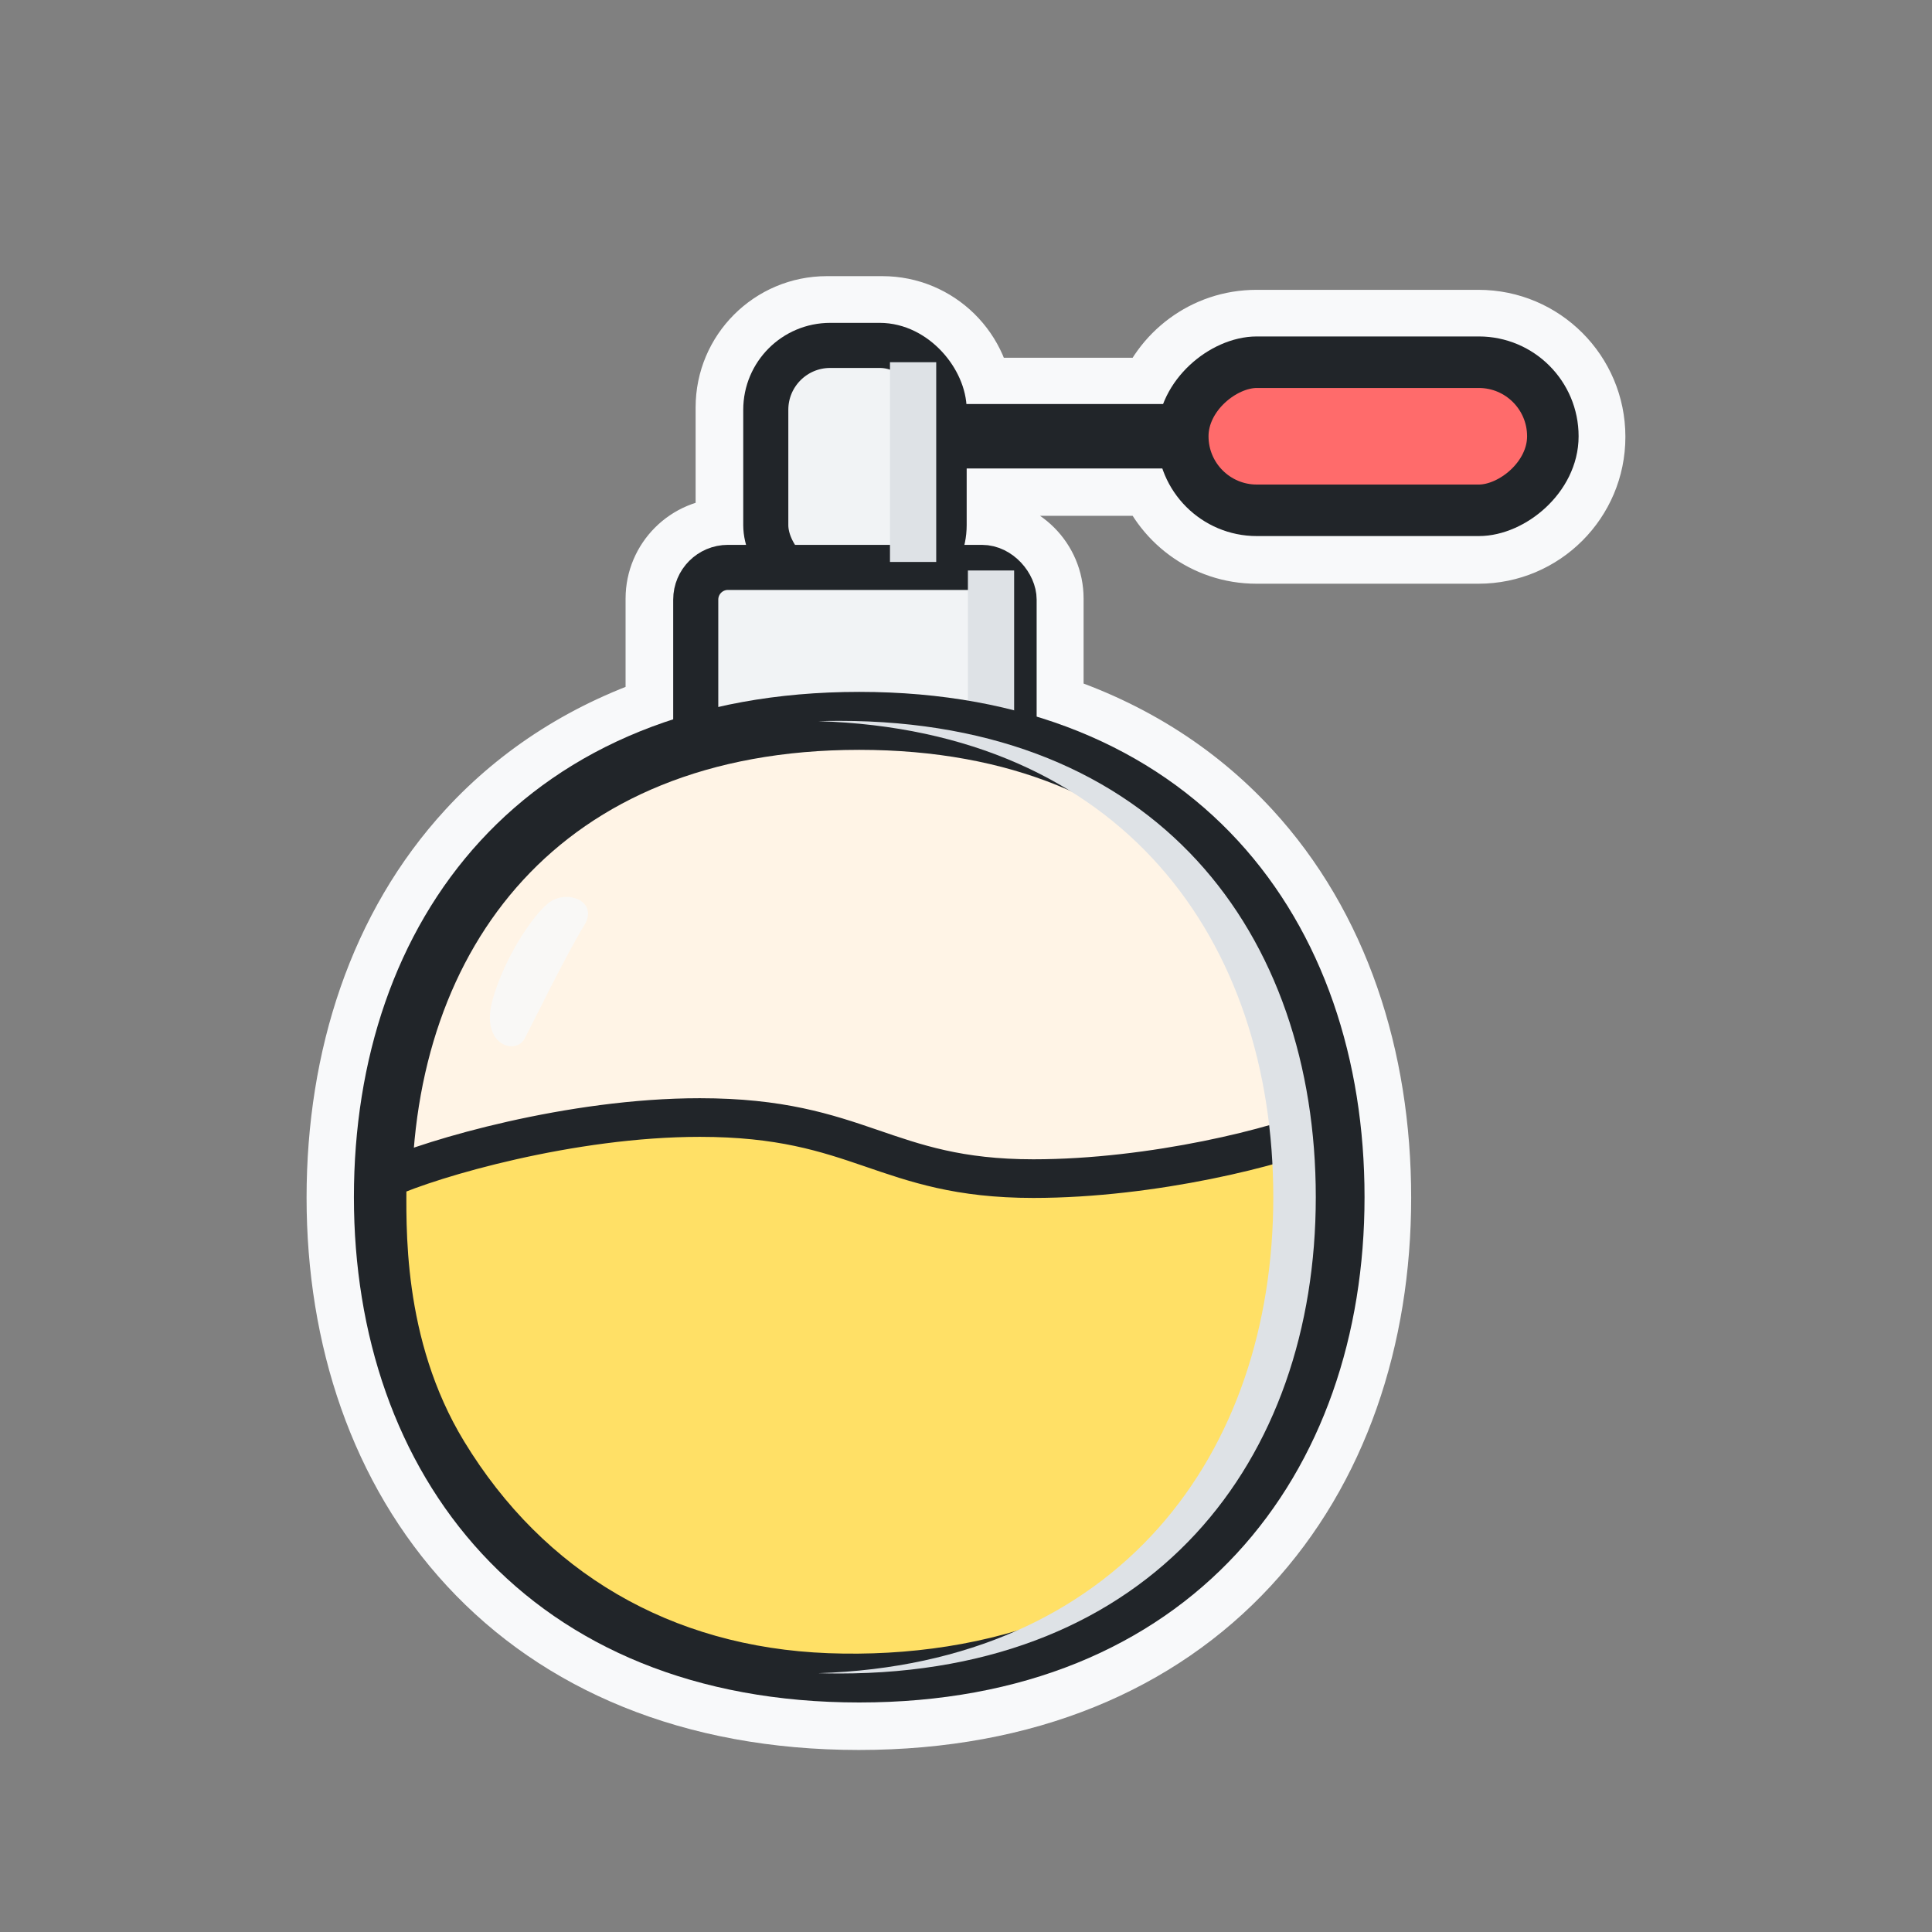<svg width="60" height="60" viewBox="0 0 60 60" fill="none" xmlns="http://www.w3.org/2000/svg">
<rect x="0" y="0" width="60" height="60" fill="#808080" stroke="none"/>
<mask id="path-1-outside-1_50_7212" maskUnits="userSpaceOnUse" x="9.021" y="8.076" width="42" height="47" fill="black">
<rect fill="white" x="9.021" y="8.076" width="42" height="47"/>
<path fill-rule="evenodd" clip-rule="evenodd" d="M25.68 10.076C24.257 10.076 23.103 11.23 23.103 12.653V16.416C23.103 16.606 23.123 16.791 23.162 16.969H22.551C21.655 16.969 20.928 17.695 20.928 18.591V22.387C18.5 23.168 16.498 24.463 14.941 26.154C12.302 29.022 11.021 32.944 11.021 37.196C11.021 41.453 12.333 45.374 14.986 48.239C17.648 51.115 21.587 52.847 26.673 52.847C31.76 52.847 35.699 51.115 38.361 48.239C41.013 45.374 42.325 41.453 42.325 37.196C42.325 32.944 41.044 29.022 38.405 26.154C36.792 24.401 34.701 23.074 32.152 22.304V18.591C32.152 17.695 31.425 16.969 30.529 16.969H29.918C29.957 16.791 29.978 16.606 29.978 16.416V14.519L36.11 14.519C36.511 15.743 37.663 16.628 39.022 16.628L45.915 16.628C47.607 16.628 48.978 15.256 48.978 13.565C48.978 11.873 47.607 10.502 45.915 10.502L39.022 10.502C37.663 10.502 36.511 11.386 36.11 12.61L29.977 12.61C29.954 11.206 28.809 10.076 27.4 10.076H25.68ZM30.816 21.961V18.591C30.816 18.433 30.688 18.305 30.529 18.305H29.154C28.694 18.732 28.078 18.994 27.4 18.994H25.68C25.003 18.994 24.387 18.732 23.927 18.305H22.551C22.393 18.305 22.265 18.433 22.265 18.591V22.02C23.619 21.708 25.089 21.544 26.673 21.544C28.154 21.544 29.536 21.688 30.816 21.961ZM22.265 23.788C23.588 23.447 25.056 23.262 26.673 23.262C28.183 23.262 29.563 23.423 30.816 23.722V25.353C30.816 25.511 30.688 25.64 30.529 25.64H22.551C22.393 25.64 22.265 25.511 22.265 25.353V23.788ZM20.928 24.204V25.353C20.928 26.25 21.655 26.976 22.551 26.976H30.529C31.426 26.976 32.152 26.25 32.152 25.353V24.109C34.201 24.813 35.858 25.924 37.141 27.318C39.429 29.804 40.607 33.278 40.607 37.196C40.607 41.108 39.403 44.584 37.1 47.072C34.806 49.55 31.349 51.129 26.673 51.129C21.997 51.129 18.54 49.55 16.247 47.072C13.943 44.584 12.74 41.108 12.74 37.196C12.74 33.278 13.918 29.804 16.206 27.318C17.433 25.984 19.002 24.911 20.928 24.204ZM24.569 16.969H28.512C28.595 16.802 28.641 16.615 28.641 16.416V14.519H26.54C26.013 14.519 25.586 14.092 25.586 13.565C25.586 13.037 26.013 12.61 26.54 12.61L28.641 12.61C28.618 11.945 28.071 11.412 27.4 11.412H25.68C24.995 11.412 24.439 11.968 24.439 12.653V16.416C24.439 16.615 24.486 16.802 24.569 16.969ZM39.022 15.1C38.335 15.1 37.753 14.65 37.557 14.028C37.633 13.891 37.677 13.733 37.677 13.565C37.677 13.396 37.633 13.238 37.557 13.101C37.754 12.479 38.335 12.029 39.022 12.029L45.915 12.029C46.764 12.029 47.451 12.716 47.451 13.565C47.451 14.413 46.764 15.1 45.915 15.1L39.022 15.1Z"/>
</mask>
<path fill-rule="evenodd" clip-rule="evenodd" d="M25.68 10.076C24.257 10.076 23.103 11.23 23.103 12.653V16.416C23.103 16.606 23.123 16.791 23.162 16.969H22.551C21.655 16.969 20.928 17.695 20.928 18.591V22.387C18.5 23.168 16.498 24.463 14.941 26.154C12.302 29.022 11.021 32.944 11.021 37.196C11.021 41.453 12.333 45.374 14.986 48.239C17.648 51.115 21.587 52.847 26.673 52.847C31.76 52.847 35.699 51.115 38.361 48.239C41.013 45.374 42.325 41.453 42.325 37.196C42.325 32.944 41.044 29.022 38.405 26.154C36.792 24.401 34.701 23.074 32.152 22.304V18.591C32.152 17.695 31.425 16.969 30.529 16.969H29.918C29.957 16.791 29.978 16.606 29.978 16.416V14.519L36.11 14.519C36.511 15.743 37.663 16.628 39.022 16.628L45.915 16.628C47.607 16.628 48.978 15.256 48.978 13.565C48.978 11.873 47.607 10.502 45.915 10.502L39.022 10.502C37.663 10.502 36.511 11.386 36.11 12.61L29.977 12.61C29.954 11.206 28.809 10.076 27.4 10.076H25.68ZM30.816 21.961V18.591C30.816 18.433 30.688 18.305 30.529 18.305H29.154C28.694 18.732 28.078 18.994 27.4 18.994H25.68C25.003 18.994 24.387 18.732 23.927 18.305H22.551C22.393 18.305 22.265 18.433 22.265 18.591V22.02C23.619 21.708 25.089 21.544 26.673 21.544C28.154 21.544 29.536 21.688 30.816 21.961ZM22.265 23.788C23.588 23.447 25.056 23.262 26.673 23.262C28.183 23.262 29.563 23.423 30.816 23.722V25.353C30.816 25.511 30.688 25.64 30.529 25.64H22.551C22.393 25.64 22.265 25.511 22.265 25.353V23.788ZM20.928 24.204V25.353C20.928 26.25 21.655 26.976 22.551 26.976H30.529C31.426 26.976 32.152 26.25 32.152 25.353V24.109C34.201 24.813 35.858 25.924 37.141 27.318C39.429 29.804 40.607 33.278 40.607 37.196C40.607 41.108 39.403 44.584 37.1 47.072C34.806 49.55 31.349 51.129 26.673 51.129C21.997 51.129 18.54 49.55 16.247 47.072C13.943 44.584 12.74 41.108 12.74 37.196C12.74 33.278 13.918 29.804 16.206 27.318C17.433 25.984 19.002 24.911 20.928 24.204ZM24.569 16.969H28.512C28.595 16.802 28.641 16.615 28.641 16.416V14.519H26.54C26.013 14.519 25.586 14.092 25.586 13.565C25.586 13.037 26.013 12.61 26.54 12.61L28.641 12.61C28.618 11.945 28.071 11.412 27.4 11.412H25.68C24.995 11.412 24.439 11.968 24.439 12.653V16.416C24.439 16.615 24.486 16.802 24.569 16.969ZM39.022 15.1C38.335 15.1 37.753 14.65 37.557 14.028C37.633 13.891 37.677 13.733 37.677 13.565C37.677 13.396 37.633 13.238 37.557 13.101C37.754 12.479 38.335 12.029 39.022 12.029L45.915 12.029C46.764 12.029 47.451 12.716 47.451 13.565C47.451 14.413 46.764 15.1 45.915 15.1L39.022 15.1Z" fill="#F8F9FA"/>
<path d="M23.162 16.969V18.469C23.616 18.469 24.046 18.263 24.33 17.909C24.615 17.556 24.724 17.092 24.628 16.648L23.162 16.969ZM20.928 22.387L21.387 23.815C22.008 23.616 22.428 23.039 22.428 22.387H20.928ZM14.941 26.154L13.838 25.138L13.838 25.138L14.941 26.154ZM14.986 48.239L13.885 49.258L13.885 49.258L14.986 48.239ZM38.361 48.239L39.462 49.258L39.462 49.258L38.361 48.239ZM38.405 26.154L39.509 25.138L39.509 25.138L38.405 26.154ZM32.152 22.304H30.652C30.652 22.965 31.085 23.549 31.718 23.74L32.152 22.304ZM29.918 16.969L28.453 16.648C28.356 17.092 28.465 17.556 28.75 17.909C29.035 18.263 29.464 18.469 29.918 18.469V16.969ZM29.978 14.519L29.978 13.019C29.58 13.019 29.198 13.177 28.917 13.459C28.636 13.74 28.478 14.121 28.478 14.519H29.978ZM36.11 14.519L37.535 14.052C37.334 13.436 36.758 13.019 36.11 13.019L36.11 14.519ZM39.022 16.628L39.022 15.128H39.022V16.628ZM45.915 16.628L45.915 18.128H45.915V16.628ZM45.915 10.502L45.915 12.002L45.915 12.002L45.915 10.502ZM39.022 10.502L39.022 9.001L39.022 10.502ZM36.11 12.61L36.11 14.11C36.758 14.11 37.334 13.693 37.535 13.077L36.11 12.61ZM29.977 12.61L28.477 12.635C28.491 13.453 29.159 14.11 29.977 14.11L29.977 12.61ZM30.816 21.961L30.502 23.428C30.945 23.523 31.407 23.412 31.759 23.127C32.111 22.842 32.316 22.414 32.316 21.961H30.816ZM29.154 18.305V16.805C28.775 16.805 28.41 16.948 28.133 17.206L29.154 18.305ZM23.927 18.305L24.947 17.206C24.67 16.948 24.305 16.805 23.927 16.805V18.305ZM22.265 22.02H20.765C20.765 22.477 20.973 22.909 21.331 23.194C21.688 23.478 22.156 23.584 22.601 23.482L22.265 22.02ZM22.265 23.788L21.89 22.336C21.227 22.507 20.765 23.104 20.765 23.788H22.265ZM30.816 23.722H32.316C32.316 23.028 31.839 22.424 31.164 22.263L30.816 23.722ZM20.928 24.204H22.428C22.428 23.714 22.189 23.254 21.787 22.974C21.385 22.693 20.872 22.627 20.412 22.795L20.928 24.204ZM32.152 24.109L32.639 22.691C32.181 22.533 31.675 22.607 31.281 22.888C30.886 23.17 30.652 23.625 30.652 24.109H32.152ZM37.141 27.317L36.037 28.333L36.037 28.333L37.141 27.317ZM37.1 47.072L35.999 46.053L35.999 46.053L37.1 47.072ZM16.247 47.072L17.347 46.053L17.347 46.053L16.247 47.072ZM16.206 27.317L17.309 28.333L17.309 28.333L16.206 27.317ZM28.512 16.969V18.469C29.081 18.469 29.601 18.147 29.854 17.637L28.512 16.969ZM24.569 16.969L23.226 17.637C23.48 18.147 24 18.469 24.569 18.469V16.969ZM28.641 14.519H30.141C30.141 13.691 29.47 13.019 28.641 13.019V14.519ZM26.54 12.61L26.54 11.11H26.54V12.61ZM28.64 12.61L28.64 14.11C29.047 14.11 29.436 13.945 29.719 13.652C30.002 13.36 30.154 12.965 30.14 12.559L28.64 12.61ZM37.557 14.028L36.246 13.299C36.045 13.659 36.002 14.087 36.127 14.48L37.557 14.028ZM39.022 15.1L39.022 13.6H39.022V15.1ZM37.557 13.101L36.127 12.649C36.002 13.043 36.045 13.47 36.246 13.83L37.557 13.101ZM39.022 12.029L39.022 10.529H39.022V12.029ZM45.915 12.029L45.915 13.529H45.915V12.029ZM45.915 15.1L45.915 16.6H45.915V15.1ZM24.603 12.653C24.603 12.058 25.085 11.576 25.68 11.576V8.576C23.428 8.576 21.603 10.401 21.603 12.653H24.603ZM24.603 16.416V12.653H21.603V16.416H24.603ZM24.628 16.648C24.611 16.575 24.603 16.497 24.603 16.416H21.603C21.603 16.714 21.635 17.006 21.697 17.289L24.628 16.648ZM22.551 18.469H23.162V15.469H22.551V18.469ZM22.428 18.591C22.428 18.523 22.483 18.469 22.551 18.469V15.469C20.826 15.469 19.428 16.867 19.428 18.591H22.428ZM22.428 22.387V18.591H19.428V22.387H22.428ZM16.045 27.17C17.42 25.676 19.197 24.519 21.387 23.815L20.469 20.959C17.802 21.817 15.575 23.25 13.838 25.138L16.045 27.17ZM12.521 37.196C12.521 33.235 13.713 29.704 16.045 27.17L13.838 25.138C10.892 28.339 9.521 32.651 9.521 37.196H12.521ZM16.086 47.22C13.739 44.684 12.521 41.152 12.521 37.196H9.521C9.521 41.753 10.928 46.064 13.885 49.258L16.086 47.22ZM26.673 51.347C21.945 51.347 18.427 49.748 16.086 47.22L13.885 49.258C16.869 52.482 21.229 54.347 26.673 54.347V51.347ZM37.26 47.22C34.92 49.748 31.401 51.347 26.673 51.347V54.347C32.118 54.347 36.477 52.482 39.462 49.258L37.26 47.22ZM40.825 37.196C40.825 41.152 39.608 44.684 37.26 47.22L39.462 49.258C42.419 46.064 43.825 41.753 43.825 37.196H40.825ZM37.301 27.17C39.634 29.704 40.825 33.235 40.825 37.196H43.825C43.825 32.651 42.455 28.339 39.509 25.138L37.301 27.17ZM31.718 23.74C34.02 24.436 35.877 25.622 37.301 27.17L39.509 25.138C37.707 23.181 35.382 21.713 32.586 20.868L31.718 23.74ZM30.652 18.591V22.304H33.652V18.591H30.652ZM30.529 18.469C30.597 18.469 30.652 18.523 30.652 18.591H33.652C33.652 16.867 32.254 15.469 30.529 15.469V18.469ZM29.918 18.469H30.529V15.469H29.918V18.469ZM28.478 16.416C28.478 16.497 28.469 16.575 28.453 16.648L31.384 17.289C31.445 17.006 31.478 16.714 31.478 16.416H28.478ZM28.478 14.519V16.416H31.478V14.519H28.478ZM36.11 13.019L29.978 13.019L29.978 16.019L36.11 16.019L36.11 13.019ZM39.022 15.128C38.331 15.128 37.741 14.678 37.535 14.052L34.685 14.986C35.282 16.808 36.995 18.128 39.022 18.128V15.128ZM45.915 15.128L39.022 15.128L39.022 18.128L45.915 18.128L45.915 15.128ZM47.478 13.565C47.478 14.428 46.779 15.128 45.915 15.128V18.128C48.435 18.128 50.478 16.085 50.478 13.565H47.478ZM45.915 12.002C46.779 12.002 47.478 12.701 47.478 13.565H50.478C50.478 11.044 48.435 9.001 45.915 9.001L45.915 12.002ZM39.022 12.002L45.915 12.002L45.915 9.001L39.022 9.001L39.022 12.002ZM37.535 13.077C37.741 12.451 38.331 12.002 39.022 12.002L39.022 9.001C36.996 9.001 35.282 10.321 34.685 12.143L37.535 13.077ZM29.977 14.11L36.11 14.11L36.11 11.11L29.977 11.11L29.977 14.11ZM27.4 11.576C27.989 11.576 28.468 12.048 28.477 12.635L31.477 12.585C31.441 10.364 29.63 8.576 27.4 8.576V11.576ZM25.68 11.576H27.4V8.576H25.68V11.576ZM32.316 21.961V18.591H29.316V21.961H32.316ZM32.316 18.591C32.316 17.605 31.516 16.805 30.529 16.805V19.805C29.859 19.805 29.316 19.262 29.316 18.591H32.316ZM30.529 16.805H29.154V19.805H30.529V16.805ZM28.133 17.206C27.939 17.386 27.684 17.493 27.4 17.493V20.493C28.471 20.493 29.448 20.079 30.175 19.404L28.133 17.206ZM27.4 17.493H25.68V20.493H27.4V17.493ZM25.68 17.493C25.396 17.493 25.141 17.386 24.947 17.206L22.906 19.404C23.632 20.079 24.609 20.493 25.68 20.493V17.493ZM23.927 16.805H22.551V19.805H23.927V16.805ZM22.551 16.805C21.564 16.805 20.765 17.605 20.765 18.591H23.765C23.765 19.262 23.221 19.805 22.551 19.805V16.805ZM20.765 18.591V22.02H23.765V18.591H20.765ZM22.601 23.482C23.836 23.198 25.193 23.044 26.673 23.044V20.044C24.985 20.044 23.401 20.219 21.928 20.558L22.601 23.482ZM26.673 23.044C28.057 23.044 29.333 23.178 30.502 23.428L31.129 20.494C29.738 20.197 28.251 20.044 26.673 20.044V23.044ZM26.673 21.762C24.942 21.762 23.346 21.96 21.89 22.336L22.64 25.241C23.829 24.934 25.17 24.762 26.673 24.762V21.762ZM31.164 22.263C29.787 21.934 28.29 21.762 26.673 21.762V24.762C28.077 24.762 29.339 24.912 30.467 25.181L31.164 22.263ZM32.316 25.353V23.722H29.316V25.353H32.316ZM30.529 27.14C31.516 27.14 32.316 26.34 32.316 25.353H29.316C29.316 24.683 29.859 24.14 30.529 24.14V27.14ZM22.551 27.14H30.529V24.14H22.551V27.14ZM20.765 25.353C20.765 26.34 21.564 27.14 22.551 27.14V24.14C23.221 24.14 23.765 24.683 23.765 25.353H20.765ZM20.765 23.788V25.353H23.765V23.788H20.765ZM22.428 25.353V24.204H19.428V25.353H22.428ZM22.551 25.476C22.483 25.476 22.428 25.421 22.428 25.353H19.428C19.428 27.078 20.826 28.476 22.551 28.476V25.476ZM30.529 25.476H22.551V28.476H30.529V25.476ZM30.652 25.353C30.652 25.421 30.597 25.476 30.529 25.476V28.476C32.254 28.476 33.652 27.078 33.652 25.353H30.652ZM30.652 24.109V25.353H33.652V24.109H30.652ZM38.245 26.302C36.789 24.72 34.919 23.474 32.639 22.691L31.665 25.528C33.483 26.152 34.926 27.127 36.037 28.333L38.245 26.302ZM42.107 37.196C42.107 32.986 40.839 29.121 38.245 26.302L36.037 28.333C38.019 30.486 39.107 33.571 39.107 37.196H42.107ZM38.201 48.091C40.809 45.274 42.107 41.409 42.107 37.196H39.107C39.107 40.807 37.998 43.893 35.999 46.053L38.201 48.091ZM26.673 52.629C31.708 52.629 35.585 50.916 38.201 48.091L35.999 46.053C34.027 48.183 30.99 49.629 26.673 49.629V52.629ZM15.146 48.091C17.761 50.916 21.639 52.629 26.673 52.629V49.629C22.356 49.629 19.319 48.183 17.347 46.053L15.146 48.091ZM11.24 37.196C11.24 41.409 12.538 45.274 15.146 48.091L17.347 46.053C15.348 43.893 14.24 40.807 14.24 37.196H11.24ZM15.102 26.302C12.507 29.121 11.24 32.986 11.24 37.196H14.24C14.24 33.571 15.328 30.486 17.309 28.333L15.102 26.302ZM20.412 22.795C18.265 23.583 16.493 24.79 15.102 26.302L17.309 28.333C18.372 27.179 19.738 26.238 21.445 25.612L20.412 22.795ZM28.512 15.469H24.569V18.469H28.512V15.469ZM27.141 16.416C27.141 16.377 27.151 16.337 27.169 16.3L29.854 17.637C30.038 17.268 30.141 16.852 30.141 16.416H27.141ZM27.141 14.519V16.416H30.141V14.519H27.141ZM26.54 16.019H28.641V13.019H26.54V16.019ZM24.086 13.565C24.086 14.92 25.185 16.019 26.54 16.019V13.019C26.841 13.019 27.086 13.263 27.086 13.565H24.086ZM26.54 11.11C25.185 11.11 24.086 12.209 24.086 13.565H27.086C27.086 13.866 26.841 14.11 26.54 14.11V11.11ZM28.64 11.11L26.54 11.11L26.54 14.11L28.64 14.11L28.64 11.11ZM27.4 12.912C27.26 12.912 27.146 12.801 27.141 12.661L30.14 12.559C30.089 11.088 28.882 9.912 27.4 9.912V12.912ZM25.68 12.912H27.4V9.912H25.68V12.912ZM25.939 12.653C25.939 12.796 25.823 12.912 25.68 12.912V9.912C24.166 9.912 22.939 11.139 22.939 12.653H25.939ZM25.939 16.416V12.653H22.939V16.416H25.939ZM25.911 16.3C25.93 16.337 25.939 16.377 25.939 16.416H22.939C22.939 16.852 23.042 17.268 23.226 17.637L25.911 16.3ZM36.127 14.48C36.515 15.708 37.662 16.6 39.022 16.6V13.6C39.015 13.6 39.011 13.599 39.01 13.599C39.008 13.598 39.005 13.597 39.001 13.594C38.993 13.588 38.989 13.581 38.987 13.576L36.127 14.48ZM36.177 13.565C36.177 13.471 36.202 13.379 36.246 13.299L38.868 14.757C39.065 14.403 39.177 13.994 39.177 13.565H36.177ZM36.246 13.83C36.202 13.75 36.177 13.658 36.177 13.565H39.177C39.177 13.135 39.065 12.726 38.868 12.372L36.246 13.83ZM39.022 10.529C37.662 10.529 36.515 11.421 36.127 12.649L38.987 13.553C38.989 13.549 38.993 13.541 39.001 13.535C39.005 13.533 39.008 13.531 39.01 13.53C39.011 13.53 39.015 13.529 39.022 13.529V10.529ZM45.915 10.529L39.022 10.529L39.022 13.529L45.915 13.529L45.915 10.529ZM48.951 13.565C48.951 11.888 47.592 10.529 45.915 10.529V13.529C45.923 13.529 45.927 13.53 45.929 13.531C45.932 13.532 45.936 13.535 45.941 13.539C45.945 13.544 45.947 13.548 45.949 13.551C45.95 13.553 45.951 13.557 45.951 13.565H48.951ZM45.915 16.6C47.592 16.6 48.951 15.241 48.951 13.565H45.951C45.951 13.572 45.95 13.576 45.949 13.578C45.947 13.581 45.945 13.586 45.941 13.59C45.936 13.594 45.932 13.597 45.929 13.598C45.926 13.599 45.923 13.6 45.915 13.6V16.6ZM39.022 16.6L45.915 16.6L45.915 13.6L39.022 13.6L39.022 16.6Z" fill="#F8F9FA" mask="url(#path-1-outside-1_50_7212)"/>
<path d="M26.551 13.548L36.733 13.548" stroke="#212529" stroke-width="2" stroke-linecap="round"/>
<rect x="48.225" y="11.249" width="4.599" height="11.493" rx="2.299" transform="rotate(90 48.225 11.249)" fill="#FF6B6B" stroke="#212529" stroke-width="1.6" stroke-linejoin="round"/>
<rect x="23.782" y="10.727" width="5.539" height="7.581" rx="2" fill="#F1F3F5" stroke="#212529" stroke-width="1.4" stroke-linejoin="round"/>
<rect x="21.607" y="17.621" width="9.887" height="8.671" rx="1" fill="#F1F3F5" stroke="#212529" stroke-width="1.4" stroke-linejoin="round"/>
<g style="mix-blend-mode:multiply">
<rect x="27.639" y="11.249" width="1.436" height="6.203" fill="#DEE2E6"/>
</g>
<g style="mix-blend-mode:multiply">
<rect x="30.059" y="17.717" width="1.436" height="4.954" fill="#DEE2E6"/>
</g>
<path d="M41.477 37.179C41.477 45.349 36.446 51.972 26.684 51.972C16.922 51.972 11.891 45.349 11.891 37.179C11.891 29.01 16.808 22.387 26.684 22.387C36.56 22.387 41.477 29.01 41.477 37.179Z" fill="#FFF4E6" stroke="#212529" stroke-width="1.8" stroke-linejoin="round"/>
<g style="mix-blend-mode:soft-light" opacity="0.8">
<path d="M18.138 28.749C18.569 28.058 17.778 27.664 17.184 27.948C16.685 28.186 15.666 29.696 15.291 31.076C14.916 32.456 16.015 32.783 16.294 32.252C16.573 31.722 17.6 29.613 18.138 28.749Z" fill="#F8F9FA"/>
</g>
<path d="M21.734 34.706C17.733 34.706 13.422 35.97 12.023 36.603C12.023 37.993 11.855 41.713 13.901 45.075C16.478 49.312 20.609 51.748 25.703 51.941C30.797 52.134 36.072 50.454 38.842 46.131C40.877 42.954 41.526 39.421 41.171 34.974C39.742 35.606 35.807 36.603 32.092 36.603C27.449 36.603 26.734 34.706 21.734 34.706Z" fill="#FFE066" stroke="#212529" stroke-width="1.2" stroke-linecap="round" stroke-linejoin="round"/>
<g style="mix-blend-mode:multiply">
<path fill-rule="evenodd" clip-rule="evenodd" d="M25.41 51.962C34.739 51.669 39.543 45.163 39.543 37.179C39.543 29.194 34.845 22.686 25.41 22.397C25.628 22.39 25.848 22.387 26.07 22.387C35.946 22.387 40.863 29.01 40.863 37.179C40.863 45.349 35.832 51.972 26.07 51.972C25.848 51.972 25.628 51.968 25.41 51.962Z" fill="#DEE2E6"/>
</g>
</svg>
